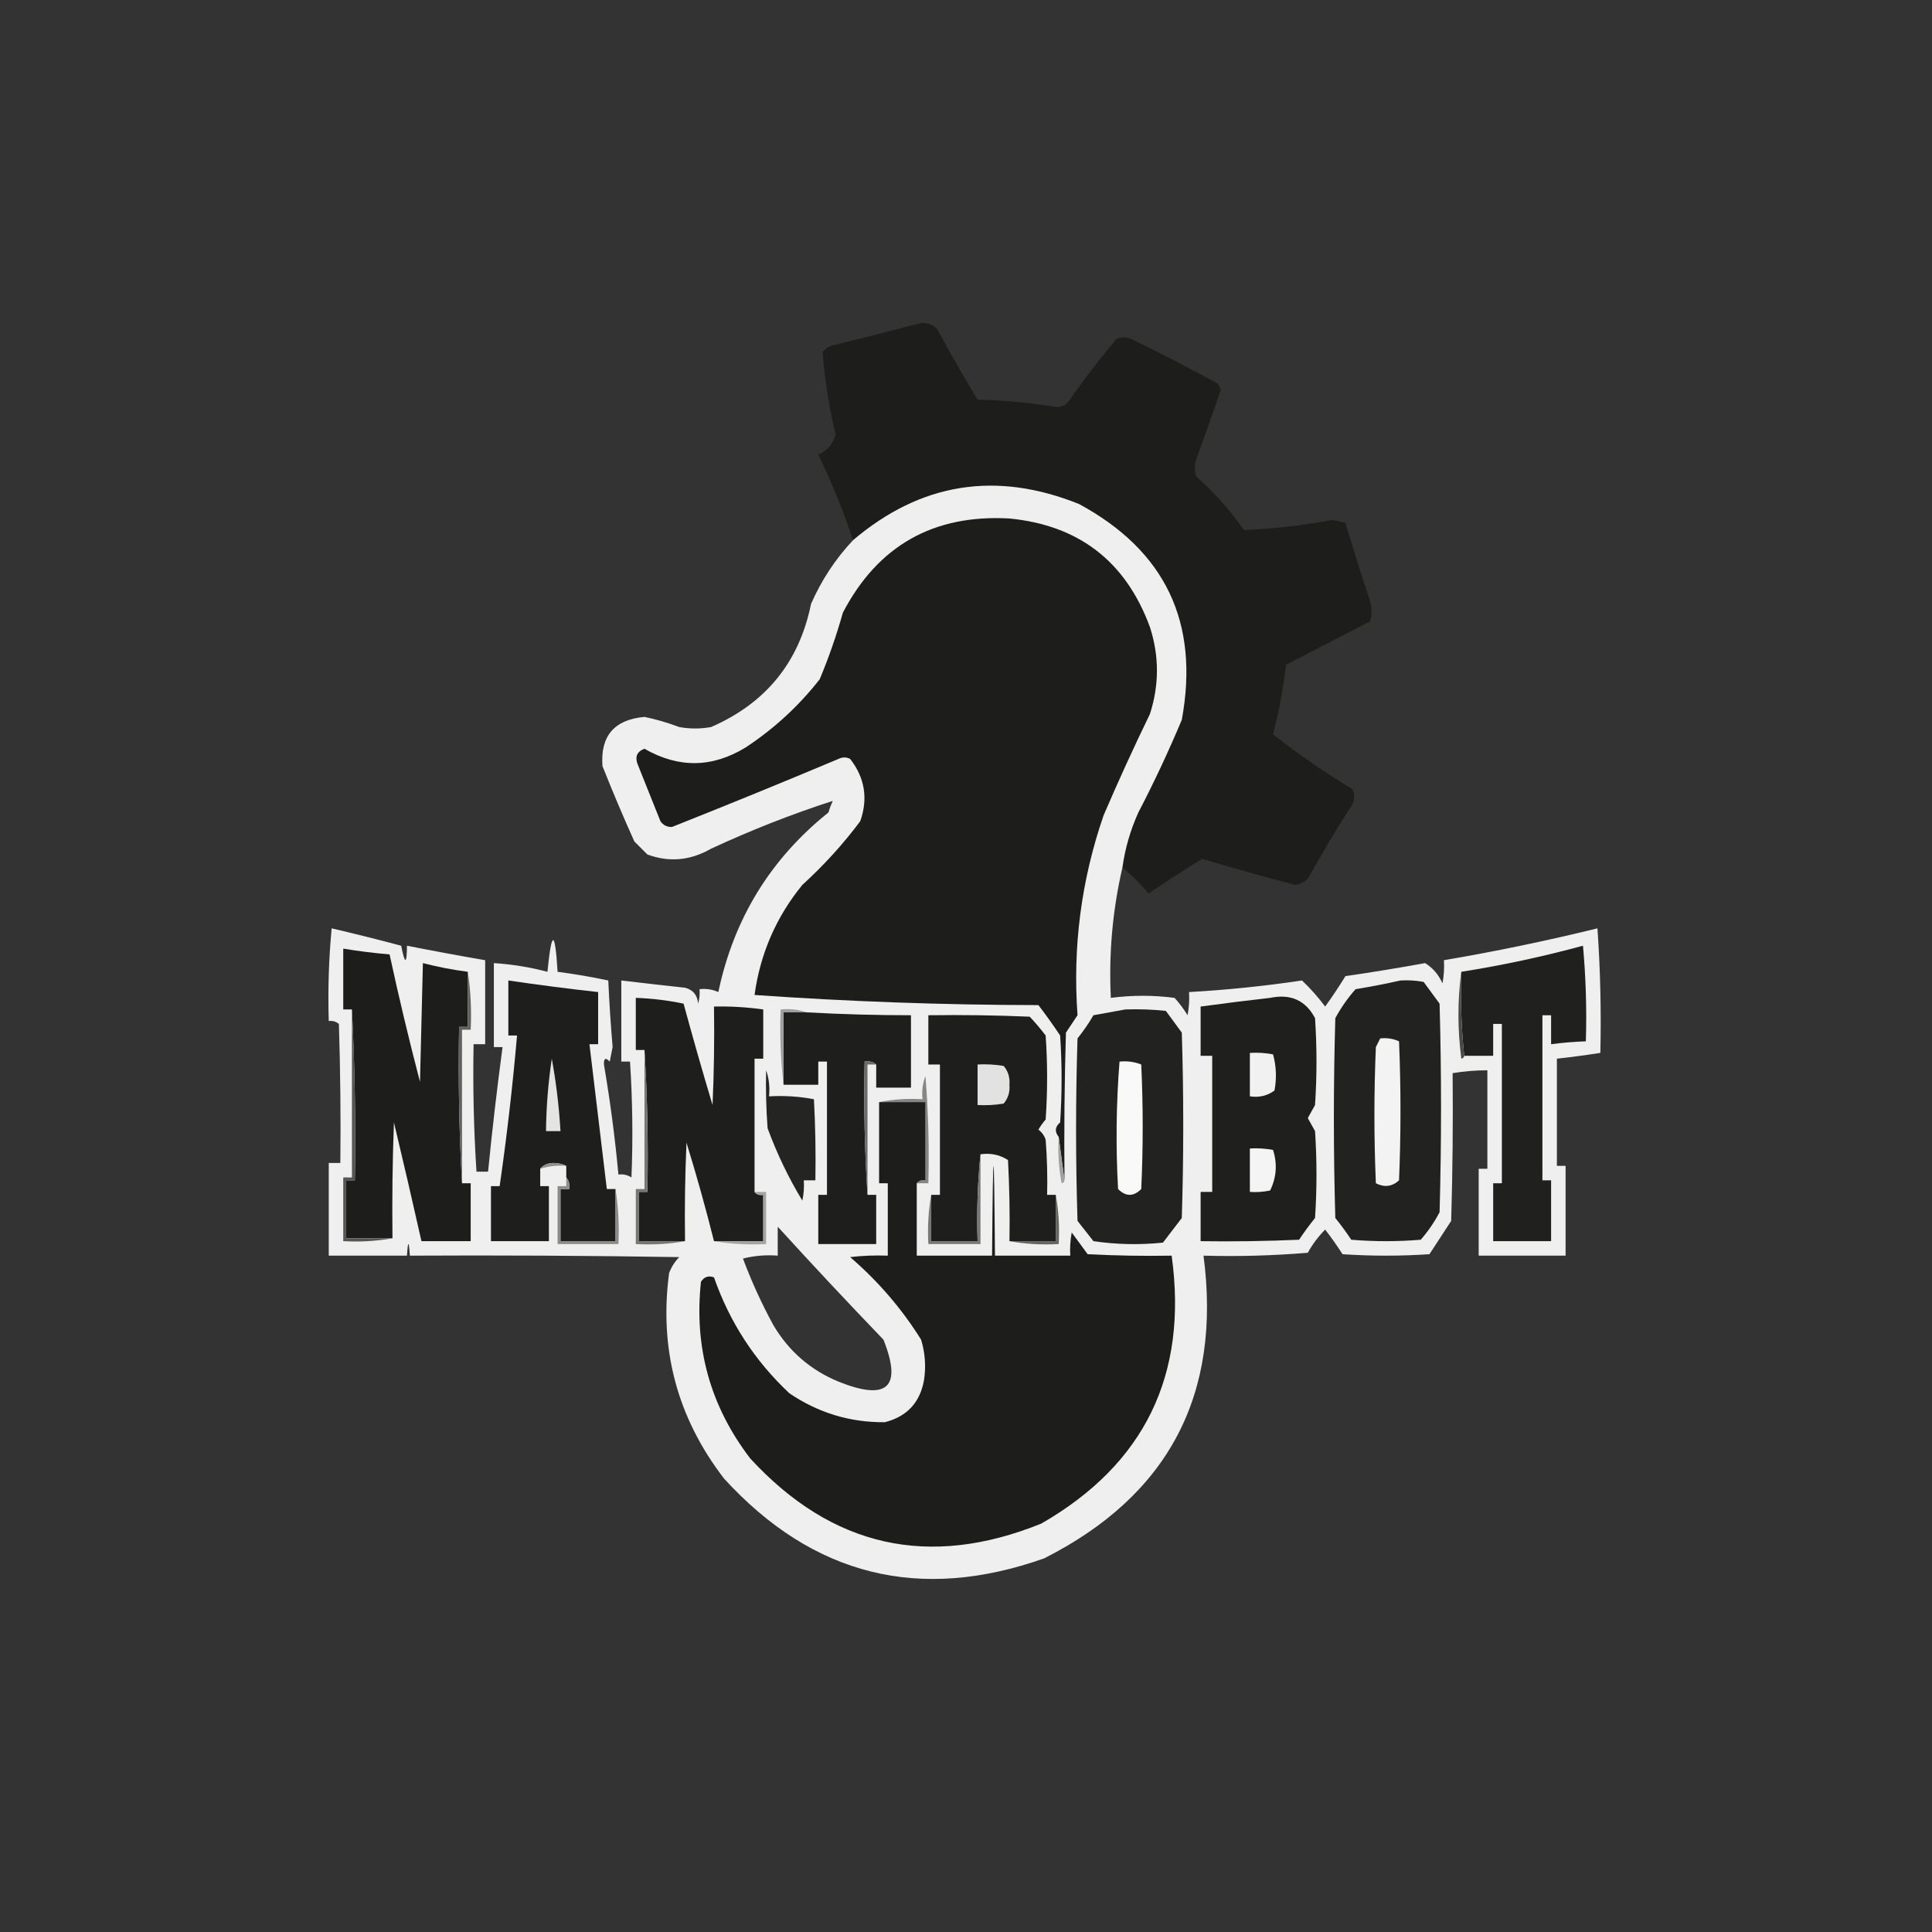 <?xml version="1.0" encoding="UTF-8"?>
<!DOCTYPE svg PUBLIC "-//W3C//DTD SVG 1.1//EN" "http://www.w3.org/Graphics/SVG/1.1/DTD/svg11.dtd">
<svg xmlns="http://www.w3.org/2000/svg" version="1.1" width="667px" height="667px" style="shape-rendering:geometricPrecision; text-rendering:geometricPrecision; image-rendering:optimizeQuality; fill-rule:evenodd; clip-rule:evenodd" xmlns:xlink="http://www.w3.org/1999/xlink">
<rect width="100%" height="100%" fill="#333333" stroke="none"/>
<g><path style="opacity:0.981" fill="#1d1d1b" d="M 387.5,299.5 C 388.417,292.914 390.25,286.581 393,280.5C 398.441,270.053 403.441,259.386 408,248.5C 414.166,214.963 402.333,190.13 372.5,174C 343.86,162.496 317.86,166.663 294.5,186.5C 291.189,176.405 287.189,166.571 282.5,157C 285.617,155.555 287.617,153.222 288.5,150C 286.213,140.573 284.713,131.073 284,121.5C 285.171,120.107 286.671,119.273 288.5,119C 298.365,116.575 308.199,114.075 318,111.5C 320.145,111.396 321.979,112.063 323.5,113.5C 327.967,121.795 332.633,129.962 337.5,138C 346.567,138.17 355.567,139.004 364.5,140.5C 366.374,140.61 367.874,139.944 369,138.5C 374.137,131.063 379.637,123.896 385.5,117C 387.167,116.333 388.833,116.333 390.5,117C 400.657,121.911 410.657,127.078 420.5,132.5C 420.833,133.167 421.167,133.833 421.5,134.5C 418.765,142.538 415.932,150.538 413,158.5C 412.333,160.5 412.333,162.5 413,164.5C 419.185,170.02 424.685,176.187 429.5,183C 439.712,182.55 449.879,181.383 460,179.5C 461.5,179.833 463,180.167 464.5,180.5C 467.177,189.541 470.011,198.541 473,207.5C 473.667,209.833 473.667,212.167 473,214.5C 463.333,219.5 453.667,224.5 444,229.5C 443.047,237.576 441.547,245.576 439.5,253.5C 448.231,260.386 457.397,266.719 467,272.5C 467.667,274.167 467.667,275.833 467,277.5C 461.748,285.668 456.748,294.001 452,302.5C 450.818,304.357 449.151,305.357 447,305.5C 436.289,302.656 425.622,299.656 415,296.5C 408.811,300.352 402.645,304.352 396.5,308.5C 393.839,305.173 390.839,302.173 387.5,299.5 Z"/></g>
<g><path style="opacity:0.944" fill="#fafafa" d="M 387.5,299.5 C 384.091,314.294 382.758,329.294 383.5,344.5C 390.848,343.546 398.181,343.546 405.5,344.5C 407.192,346.359 408.692,348.359 410,350.5C 410.497,347.854 410.664,345.187 410.5,342.5C 423.561,341.761 436.561,340.427 449.5,338.5C 452.382,341.23 455.049,344.23 457.5,347.5C 459.957,344.086 462.291,340.586 464.5,337C 473.7,335.661 482.866,334.161 492,332.5C 494.685,334.175 496.685,336.508 498,339.5C 498.497,336.854 498.664,334.187 498.5,331.5C 516.299,328.474 533.965,324.807 551.5,320.5C 552.499,334.818 552.833,349.151 552.5,363.5C 547.516,364.275 542.516,364.942 537.5,365.5C 537.5,377.833 537.5,390.167 537.5,402.5C 538.5,402.5 539.5,402.5 540.5,402.5C 540.5,412.833 540.5,423.167 540.5,433.5C 530.5,433.5 520.5,433.5 510.5,433.5C 510.5,423.5 510.5,413.5 510.5,403.5C 511.5,403.5 512.5,403.5 513.5,403.5C 513.5,392.167 513.5,380.833 513.5,369.5C 509.466,369.505 505.466,369.838 501.5,370.5C 501.667,387.503 501.5,404.503 501,421.5C 498.5,425.333 496,429.167 493.5,433C 483.5,433.667 473.5,433.667 463.5,433C 461.623,430.079 459.623,427.246 457.5,424.5C 455.147,426.86 453.147,429.527 451.5,432.5C 439.518,433.499 427.518,433.832 415.5,433.5C 421.787,481.431 403.453,516.264 360.5,538C 317.523,553.214 280.69,544.047 250,510.5C 233.832,489.495 227.498,465.828 231,439.5C 231.792,437.413 232.959,435.579 234.5,434C 203.502,433.5 172.502,433.333 141.5,433.5C 141.167,428.167 140.833,428.167 140.5,433.5C 131.5,433.5 122.5,433.5 113.5,433.5C 113.5,422.833 113.5,412.167 113.5,401.5C 114.833,401.5 116.167,401.5 117.5,401.5C 117.667,385.497 117.5,369.497 117,353.5C 115.989,352.663 114.822,352.33 113.5,352.5C 113.168,341.813 113.501,331.146 114.5,320.5C 122.531,322.373 130.531,324.373 138.5,326.5C 139.79,333.043 140.457,333.043 140.5,326.5C 149.48,328.274 158.48,329.941 167.5,331.5C 167.5,341.167 167.5,350.833 167.5,360.5C 166.167,360.5 164.833,360.5 163.5,360.5C 163.216,375.202 163.55,389.869 164.5,404.5C 165.833,404.5 167.167,404.5 168.5,404.5C 169.921,390.136 171.587,375.803 173.5,361.5C 172.5,361.5 171.5,361.5 170.5,361.5C 170.5,351.833 170.5,342.167 170.5,332.5C 176.794,332.91 182.961,333.91 189,335.5C 190.449,320.928 191.616,320.928 192.5,335.5C 198.403,336.271 204.237,337.271 210,338.5C 210.352,346.177 210.852,353.844 211.5,361.5C 211.167,363.167 210.833,364.833 210.5,366.5C 209.096,365.001 208.43,365.334 208.5,367.5C 210.659,380.107 212.326,392.774 213.5,405.5C 215.144,405.286 216.644,405.62 218,406.5C 218.547,393.158 218.381,379.824 217.5,366.5C 216.5,366.5 215.5,366.5 214.5,366.5C 214.5,357.167 214.5,347.833 214.5,338.5C 221.819,339.369 229.152,340.202 236.5,341C 239.288,341.726 240.788,343.56 241,346.5C 241.494,344.866 241.66,343.199 241.5,341.5C 243.792,341.244 245.959,341.577 248,342.5C 253.308,317.219 265.975,296.553 286,280.5C 286.402,279.128 286.902,277.795 287.5,276.5C 273.426,281.04 259.426,286.54 245.5,293C 238.335,297.114 231.002,297.781 223.5,295C 222,293.5 220.5,292 219,290.5C 215.138,281.915 211.472,273.248 208,264.5C 207.221,254.109 212.054,248.442 222.5,247.5C 226.563,248.353 230.563,249.52 234.5,251C 238.167,251.667 241.833,251.667 245.5,251C 264.418,242.758 275.918,228.591 280,208.5C 283.601,200.281 288.435,192.948 294.5,186.5C 317.86,166.663 343.86,162.496 372.5,174C 402.333,190.13 414.166,214.963 408,248.5C 403.441,259.386 398.441,270.053 393,280.5C 390.25,286.581 388.417,292.914 387.5,299.5 Z M 268.5,423.5 C 280.434,436.604 292.6,449.604 305,462.5C 311.552,478.944 306.385,483.777 289.5,477C 279.855,473.025 272.355,466.525 267,457.5C 262.935,450.041 259.435,442.374 256.5,434.5C 260.445,433.509 264.445,433.176 268.5,433.5C 268.5,430.167 268.5,426.833 268.5,423.5 Z"/></g>
<g><path style="opacity:1" fill="#1d1d1b" d="M 367.5,407.5 C 366.833,402.5 366.167,397.5 365.5,392.5C 364.045,390.69 364.212,389.023 366,387.5C 366.667,377.5 366.667,367.5 366,357.5C 363.623,353.912 361.123,350.412 358.5,347C 325.786,346.956 293.119,345.789 260.5,343.5C 262.449,329.27 267.949,316.604 277,305.5C 284.405,298.765 291.072,291.432 297,283.5C 299.735,275.659 298.568,268.493 293.5,262C 292.167,261.333 290.833,261.333 289.5,262C 270.4,270.032 251.233,277.866 232,285.5C 230.289,285.561 228.956,284.894 228,283.5C 225.333,276.833 222.667,270.167 220,263.5C 219.225,261.051 220.058,259.384 222.5,258.5C 234.292,265.269 245.959,265.102 257.5,258C 267.305,251.526 275.805,243.693 283,234.5C 286.123,227.015 288.79,219.349 291,211.5C 303.109,188.358 322.276,177.525 348.5,179C 372.519,181.353 388.686,193.853 397,216.5C 400.225,226.484 400.225,236.484 397,246.5C 391.409,258.017 386.076,269.683 381,281.5C 373.293,303.859 370.293,326.859 372,350.5C 370.667,352.5 369.333,354.5 368,356.5C 367.5,373.497 367.333,390.497 367.5,407.5 Z"/></g>
<g><path style="opacity:1" fill="#1d1d1b" d="M 161.5,335.5 C 161.5,341.833 161.5,348.167 161.5,354.5C 160.5,354.5 159.5,354.5 158.5,354.5C 158.17,372.674 158.503,390.674 159.5,408.5C 160.5,408.5 161.5,408.5 162.5,408.5C 162.5,415.167 162.5,421.833 162.5,428.5C 156.833,428.5 151.167,428.5 145.5,428.5C 142.431,414.797 139.264,401.13 136,387.5C 135.5,400.829 135.333,414.163 135.5,427.5C 130.167,427.5 124.833,427.5 119.5,427.5C 119.5,420.833 119.5,414.167 119.5,407.5C 120.5,407.5 121.5,407.5 122.5,407.5C 122.83,387.66 122.497,367.993 121.5,348.5C 120.5,348.5 119.5,348.5 118.5,348.5C 118.5,341.5 118.5,334.5 118.5,327.5C 123.801,328.377 129.135,329.044 134.5,329.5C 137.682,344.23 141.182,358.897 145,373.5C 145.333,359.833 145.667,346.167 146,332.5C 151.077,333.815 156.244,334.815 161.5,335.5 Z"/></g>
<g><path style="opacity:1" fill="#20201e" d="M 505.5,364.5 C 504.506,355.014 504.173,345.348 504.5,335.5C 518.638,333.272 532.638,330.272 546.5,326.5C 547.499,337.48 547.832,348.48 547.5,359.5C 543.481,359.646 539.481,359.979 535.5,360.5C 535.5,357.167 535.5,353.833 535.5,350.5C 534.5,350.5 533.5,350.5 532.5,350.5C 532.5,369.5 532.5,388.5 532.5,407.5C 533.5,407.5 534.5,407.5 535.5,407.5C 535.5,414.5 535.5,421.5 535.5,428.5C 528.833,428.5 522.167,428.5 515.5,428.5C 515.5,421.833 515.5,415.167 515.5,408.5C 516.5,408.5 517.5,408.5 518.5,408.5C 518.5,390.167 518.5,371.833 518.5,353.5C 517.5,353.5 516.5,353.5 515.5,353.5C 515.5,357.167 515.5,360.833 515.5,364.5C 512.167,364.5 508.833,364.5 505.5,364.5 Z"/></g>
<g><path style="opacity:1" fill="#1e1e1d" d="M 212.5,410.5 C 212.5,416.5 212.5,422.5 212.5,428.5C 206.167,428.5 199.833,428.5 193.5,428.5C 193.5,422.5 193.5,416.5 193.5,410.5C 194.5,410.5 195.5,410.5 196.5,410.5C 196.768,408.901 196.434,407.568 195.5,406.5C 195.5,405.167 195.5,403.833 195.5,402.5C 194.207,401.842 192.707,401.508 191,401.5C 189.014,401.569 187.514,402.235 186.5,403.5C 186.5,405.5 186.5,407.5 186.5,409.5C 187.5,409.5 188.5,409.5 189.5,409.5C 189.5,415.833 189.5,422.167 189.5,428.5C 182.833,428.5 176.167,428.5 169.5,428.5C 169.5,422.167 169.5,415.833 169.5,409.5C 170.5,409.5 171.5,409.5 172.5,409.5C 174.992,392.229 176.992,374.896 178.5,357.5C 177.5,357.5 176.5,357.5 175.5,357.5C 175.5,351.167 175.5,344.833 175.5,338.5C 185.808,340.02 196.141,341.354 206.5,342.5C 206.5,348.5 206.5,354.5 206.5,360.5C 205.5,360.5 204.5,360.5 203.5,360.5C 205.499,377.161 207.499,393.828 209.5,410.5C 210.5,410.5 211.5,410.5 212.5,410.5 Z"/></g>
<g><path style="opacity:1" fill="#222220" d="M 483.5,338.5 C 486.187,338.336 488.854,338.503 491.5,339C 493.333,341.5 495.167,344 497,346.5C 497.667,370.5 497.667,394.5 497,418.5C 495.204,421.927 493.037,425.094 490.5,428C 482.5,428.667 474.5,428.667 466.5,428C 464.789,425.411 462.955,422.911 461,420.5C 460.333,397.5 460.333,374.5 461,351.5C 462.97,347.871 465.304,344.538 468,341.5C 473.325,340.627 478.491,339.627 483.5,338.5 Z"/></g>
<g><path style="opacity:1" fill="#1e1e1c" d="M 260.5,411.5 C 261.209,412.404 262.209,412.737 263.5,412.5C 263.5,417.833 263.5,423.167 263.5,428.5C 257.833,428.5 252.167,428.5 246.5,428.5C 243.645,417.098 240.478,405.765 237,394.5C 236.5,405.828 236.333,417.162 236.5,428.5C 231.167,428.5 225.833,428.5 220.5,428.5C 220.5,422.833 220.5,417.167 220.5,411.5C 221.5,411.5 222.5,411.5 223.5,411.5C 223.83,394.991 223.496,378.658 222.5,362.5C 221.5,362.5 220.5,362.5 219.5,362.5C 219.5,356.5 219.5,350.5 219.5,344.5C 225.099,344.696 230.599,345.362 236,346.5C 239.178,358.212 242.511,369.878 246,381.5C 246.5,370.172 246.667,358.838 246.5,347.5C 252.203,347.375 257.87,347.708 263.5,348.5C 263.5,354.167 263.5,359.833 263.5,365.5C 262.5,365.5 261.5,365.5 260.5,365.5C 260.5,380.833 260.5,396.167 260.5,411.5 Z"/></g>
<g><path style="opacity:1" fill="#1f1f1d" d="M 438.5,344.5 C 445.582,343.026 450.749,345.359 454,351.5C 454.667,361.5 454.667,371.5 454,381.5C 453.15,383.01 452.317,384.51 451.5,386C 452.317,387.49 453.15,388.99 454,390.5C 454.667,400.5 454.667,410.5 454,420.5C 452.045,422.911 450.211,425.411 448.5,428C 437.172,428.5 425.838,428.667 414.5,428.5C 414.5,422.833 414.5,417.167 414.5,411.5C 415.833,411.5 417.167,411.5 418.5,411.5C 418.5,395.833 418.5,380.167 418.5,364.5C 417.167,364.5 415.833,364.5 414.5,364.5C 414.5,358.833 414.5,353.167 414.5,347.5C 422.627,346.394 430.627,345.394 438.5,344.5 Z"/></g>
<g><path style="opacity:1" fill="#222220" d="M 388.5,348.5 C 393.179,348.334 397.845,348.501 402.5,349C 404.333,351.5 406.167,354 408,356.5C 408.667,377.833 408.667,399.167 408,420.5C 405.833,423.333 403.667,426.167 401.5,429C 393.479,429.832 385.479,429.665 377.5,428.5C 375.667,426.167 373.833,423.833 372,421.5C 371.333,400.5 371.333,379.5 372,358.5C 374.029,355.971 375.862,353.304 377.5,350.5C 381.313,349.833 384.979,349.166 388.5,348.5 Z"/></g>
<g><path style="opacity:1" fill="#1e1e1c" d="M 278.5,349.5 C 290.488,350.166 302.488,350.499 314.5,350.5C 314.5,358.833 314.5,367.167 314.5,375.5C 310.5,375.5 306.5,375.5 302.5,375.5C 302.5,372.833 302.5,370.167 302.5,367.5C 301.432,366.566 300.099,366.232 298.5,366.5C 298.17,382.009 298.504,397.342 299.5,412.5C 300.5,412.5 301.5,412.5 302.5,412.5C 302.5,418.167 302.5,423.833 302.5,429.5C 295.833,429.5 289.167,429.5 282.5,429.5C 282.5,423.833 282.5,418.167 282.5,412.5C 283.5,412.5 284.5,412.5 285.5,412.5C 285.5,397.167 285.5,381.833 285.5,366.5C 284.5,366.5 283.5,366.5 282.5,366.5C 282.5,369.167 282.5,371.833 282.5,374.5C 278.5,374.5 274.5,374.5 270.5,374.5C 270.5,366.167 270.5,357.833 270.5,349.5C 273.167,349.5 275.833,349.5 278.5,349.5 Z"/></g>
<g><path style="opacity:1" fill="#1e1e1c" d="M 364.5,412.5 C 364.5,417.833 364.5,423.167 364.5,428.5C 359.167,428.5 353.833,428.5 348.5,428.5C 348.666,419.161 348.5,409.827 348,400.5C 345.174,398.66 342.007,397.994 338.5,398.5C 337.506,408.319 337.173,418.319 337.5,428.5C 332.167,428.5 326.833,428.5 321.5,428.5C 321.5,423.167 321.5,417.833 321.5,412.5C 322.5,412.5 323.5,412.5 324.5,412.5C 324.5,397.5 324.5,382.5 324.5,367.5C 323.167,367.5 321.833,367.5 320.5,367.5C 320.5,361.833 320.5,356.167 320.5,350.5C 332.171,350.333 343.838,350.5 355.5,351C 357.452,353.074 359.285,355.241 361,357.5C 361.667,367.167 361.667,376.833 361,386.5C 360.044,387.579 359.211,388.745 358.5,390C 359.701,390.903 360.535,392.069 361,393.5C 361.5,399.825 361.666,406.158 361.5,412.5C 362.5,412.5 363.5,412.5 364.5,412.5 Z"/></g>
<g><path style="opacity:1" fill="#626261" d="M 161.5,335.5 C 162.491,341.979 162.824,348.646 162.5,355.5C 161.5,355.5 160.5,355.5 159.5,355.5C 159.5,373.167 159.5,390.833 159.5,408.5C 158.503,390.674 158.17,372.674 158.5,354.5C 159.5,354.5 160.5,354.5 161.5,354.5C 161.5,348.167 161.5,341.833 161.5,335.5 Z"/></g>
<g><path style="opacity:1" fill="#9f9f9e" d="M 278.5,349.5 C 275.833,349.5 273.167,349.5 270.5,349.5C 270.5,357.833 270.5,366.167 270.5,374.5C 269.507,366.016 269.174,357.349 269.5,348.5C 272.713,348.19 275.713,348.523 278.5,349.5 Z"/></g>
<g><path style="opacity:1" fill="#494948" d="M 504.5,335.5 C 504.173,345.348 504.506,355.014 505.5,364.5C 505.44,365.043 505.107,365.376 504.5,365.5C 503.177,355.341 503.177,345.341 504.5,335.5 Z"/></g>
<g><path style="opacity:0.954" fill="#fdfdfd" d="M 476.5,358.5 C 478.792,358.244 480.959,358.577 483,359.5C 483.667,375.5 483.667,391.5 483,407.5C 480.582,409.68 477.916,410.013 475,408.5C 474.333,392.833 474.333,377.167 475,361.5C 475.513,360.473 476.013,359.473 476.5,358.5 Z"/></g>
<g><path style="opacity:0.973" fill="#f6f6f6" d="M 431.5,363.5 C 434.187,363.336 436.854,363.503 439.5,364C 440.629,368.079 440.796,372.245 440,376.5C 437.519,378.314 434.685,378.98 431.5,378.5C 431.5,373.5 431.5,368.5 431.5,363.5 Z"/></g>
<g><path style="opacity:0.992" fill="#fbfbfb" d="M 386.5,366.5 C 389.119,366.232 391.619,366.565 394,367.5C 394.667,381.833 394.667,396.167 394,410.5C 391.333,413.167 388.667,413.167 386,410.5C 385.185,395.759 385.351,381.092 386.5,366.5 Z"/></g>
<g><path style="opacity:1" fill="#e2e2e2" d="M 337.5,367.5 C 340.518,367.335 343.518,367.502 346.5,368C 348.045,369.822 348.712,371.989 348.5,374.5C 348.712,377.011 348.045,379.178 346.5,381C 343.518,381.498 340.518,381.665 337.5,381.5C 337.5,376.833 337.5,372.167 337.5,367.5 Z"/></g>
<g><path style="opacity:1" fill="#e4e4e3" d="M 190.5,365.5 C 191.998,373.634 192.998,381.968 193.5,390.5C 191.833,390.5 190.167,390.5 188.5,390.5C 188.59,382.116 189.257,373.783 190.5,365.5 Z"/></g>
<g><path style="opacity:1" fill="#868685" d="M 316.5,408.5 C 317.209,407.596 318.209,407.263 319.5,407.5C 319.5,398.5 319.5,389.5 319.5,380.5C 314.167,380.5 308.833,380.5 303.5,380.5C 308.305,379.513 313.305,379.179 318.5,379.5C 318.187,376.753 318.52,374.086 319.5,371.5C 320.499,383.815 320.832,396.149 320.5,408.5C 319.167,408.5 317.833,408.5 316.5,408.5 Z"/></g>
<g><path style="opacity:1" fill="#242422" d="M 264.5,369.5 C 265.477,372.287 265.81,375.287 265.5,378.5C 270.762,378.195 275.928,378.529 281,379.5C 281.5,388.827 281.666,398.161 281.5,407.5C 280.167,407.5 278.833,407.5 277.5,407.5C 277.663,409.857 277.497,412.19 277,414.5C 272.198,406.563 268.198,398.23 265,389.5C 264.5,382.842 264.334,376.175 264.5,369.5 Z"/></g>
<g><path style="opacity:1" fill="#1d1d1b" d="M 303.5,380.5 C 308.833,380.5 314.167,380.5 319.5,380.5C 319.5,389.5 319.5,398.5 319.5,407.5C 318.209,407.263 317.209,407.596 316.5,408.5C 316.5,416.833 316.5,425.167 316.5,433.5C 325.167,433.5 333.833,433.5 342.5,433.5C 342.833,392.167 343.167,392.167 343.5,433.5C 352.167,433.5 360.833,433.5 369.5,433.5C 369.336,430.813 369.503,428.146 370,425.5C 371.833,428 373.667,430.5 375.5,433C 385.161,433.5 394.828,433.666 404.5,433.5C 410.182,474.633 395.182,505.466 359.5,526C 320.738,541.682 287.238,534.182 259,503.5C 245.225,485.498 239.558,465.164 242,442.5C 243.133,440.789 244.633,440.289 246.5,441C 251.893,456.45 260.56,469.783 272.5,481C 282.499,487.778 293.499,491.112 305.5,491C 313.114,489.053 317.614,484.22 319,476.5C 319.726,471.761 319.393,467.095 318,462.5C 311.33,451.821 303.163,442.321 293.5,434C 297.821,433.501 302.154,433.334 306.5,433.5C 306.5,425.167 306.5,416.833 306.5,408.5C 305.5,408.5 304.5,408.5 303.5,408.5C 303.5,399.167 303.5,389.833 303.5,380.5 Z"/></g>
<g><path style="opacity:1" fill="#a1a1a0" d="M 365.5,392.5 C 366.167,397.5 366.833,402.5 367.5,407.5C 367.44,408.043 367.107,408.376 366.5,408.5C 365.505,403.208 365.172,397.875 365.5,392.5 Z"/></g>
<g><path style="opacity:1" fill="#767675" d="M 222.5,362.5 C 223.496,378.658 223.83,394.991 223.5,411.5C 222.5,411.5 221.5,411.5 220.5,411.5C 220.5,417.167 220.5,422.833 220.5,428.5C 225.833,428.5 231.167,428.5 236.5,428.5C 231.025,429.489 225.358,429.822 219.5,429.5C 219.5,423.167 219.5,416.833 219.5,410.5C 220.5,410.5 221.5,410.5 222.5,410.5C 222.5,394.5 222.5,378.5 222.5,362.5 Z"/></g>
<g><path style="opacity:0.976" fill="#f9f9f9" d="M 431.5,396.5 C 434.187,396.336 436.854,396.503 439.5,397C 441.032,401.809 440.699,406.476 438.5,411C 436.19,411.497 433.857,411.663 431.5,411.5C 431.5,406.5 431.5,401.5 431.5,396.5 Z"/></g>
<g><path style="opacity:1" fill="#6c6c6b" d="M 302.5,367.5 C 301.5,367.5 300.5,367.5 299.5,367.5C 299.5,382.5 299.5,397.5 299.5,412.5C 298.504,397.342 298.17,382.009 298.5,366.5C 300.099,366.232 301.432,366.566 302.5,367.5 Z"/></g>
<g><path style="opacity:1" fill="#90908f" d="M 195.5,402.5 C 192.391,402.264 189.391,402.597 186.5,403.5C 187.514,402.235 189.014,401.569 191,401.5C 192.707,401.508 194.207,401.842 195.5,402.5 Z"/></g>
<g><path style="opacity:1" fill="#a4a4a3" d="M 260.5,411.5 C 261.833,411.5 263.167,411.5 264.5,411.5C 264.5,417.5 264.5,423.5 264.5,429.5C 258.31,429.823 252.31,429.49 246.5,428.5C 252.167,428.5 257.833,428.5 263.5,428.5C 263.5,423.167 263.5,417.833 263.5,412.5C 262.209,412.737 261.209,412.404 260.5,411.5 Z"/></g>
<g><path style="opacity:1" fill="#555554" d="M 121.5,348.5 C 122.497,367.993 122.83,387.66 122.5,407.5C 121.5,407.5 120.5,407.5 119.5,407.5C 119.5,414.167 119.5,420.833 119.5,427.5C 124.833,427.5 130.167,427.5 135.5,427.5C 130.025,428.489 124.358,428.822 118.5,428.5C 118.5,421.167 118.5,413.833 118.5,406.5C 119.5,406.5 120.5,406.5 121.5,406.5C 121.5,387.167 121.5,367.833 121.5,348.5 Z"/></g>
<g><path style="opacity:1" fill="#8b8b8a" d="M 195.5,406.5 C 196.434,407.568 196.768,408.901 196.5,410.5C 195.5,410.5 194.5,410.5 193.5,410.5C 193.5,416.5 193.5,422.5 193.5,428.5C 199.833,428.5 206.167,428.5 212.5,428.5C 212.5,422.5 212.5,416.5 212.5,410.5C 213.49,416.645 213.823,422.978 213.5,429.5C 206.5,429.5 199.5,429.5 192.5,429.5C 192.5,422.833 192.5,416.167 192.5,409.5C 193.5,409.5 194.5,409.5 195.5,409.5C 195.5,408.5 195.5,407.5 195.5,406.5 Z"/></g>
<g><path style="opacity:1" fill="#787877" d="M 338.5,398.5 C 338.5,408.833 338.5,419.167 338.5,429.5C 332.5,429.5 326.5,429.5 320.5,429.5C 320.178,423.642 320.511,417.975 321.5,412.5C 321.5,417.833 321.5,423.167 321.5,428.5C 326.833,428.5 332.167,428.5 337.5,428.5C 337.173,418.319 337.506,408.319 338.5,398.5 Z"/></g>
<g><path style="opacity:1" fill="#646463" d="M 364.5,412.5 C 365.489,417.975 365.822,423.642 365.5,429.5C 359.642,429.822 353.975,429.489 348.5,428.5C 353.833,428.5 359.167,428.5 364.5,428.5C 364.5,423.167 364.5,417.833 364.5,412.5 Z"/></g>
</svg>
